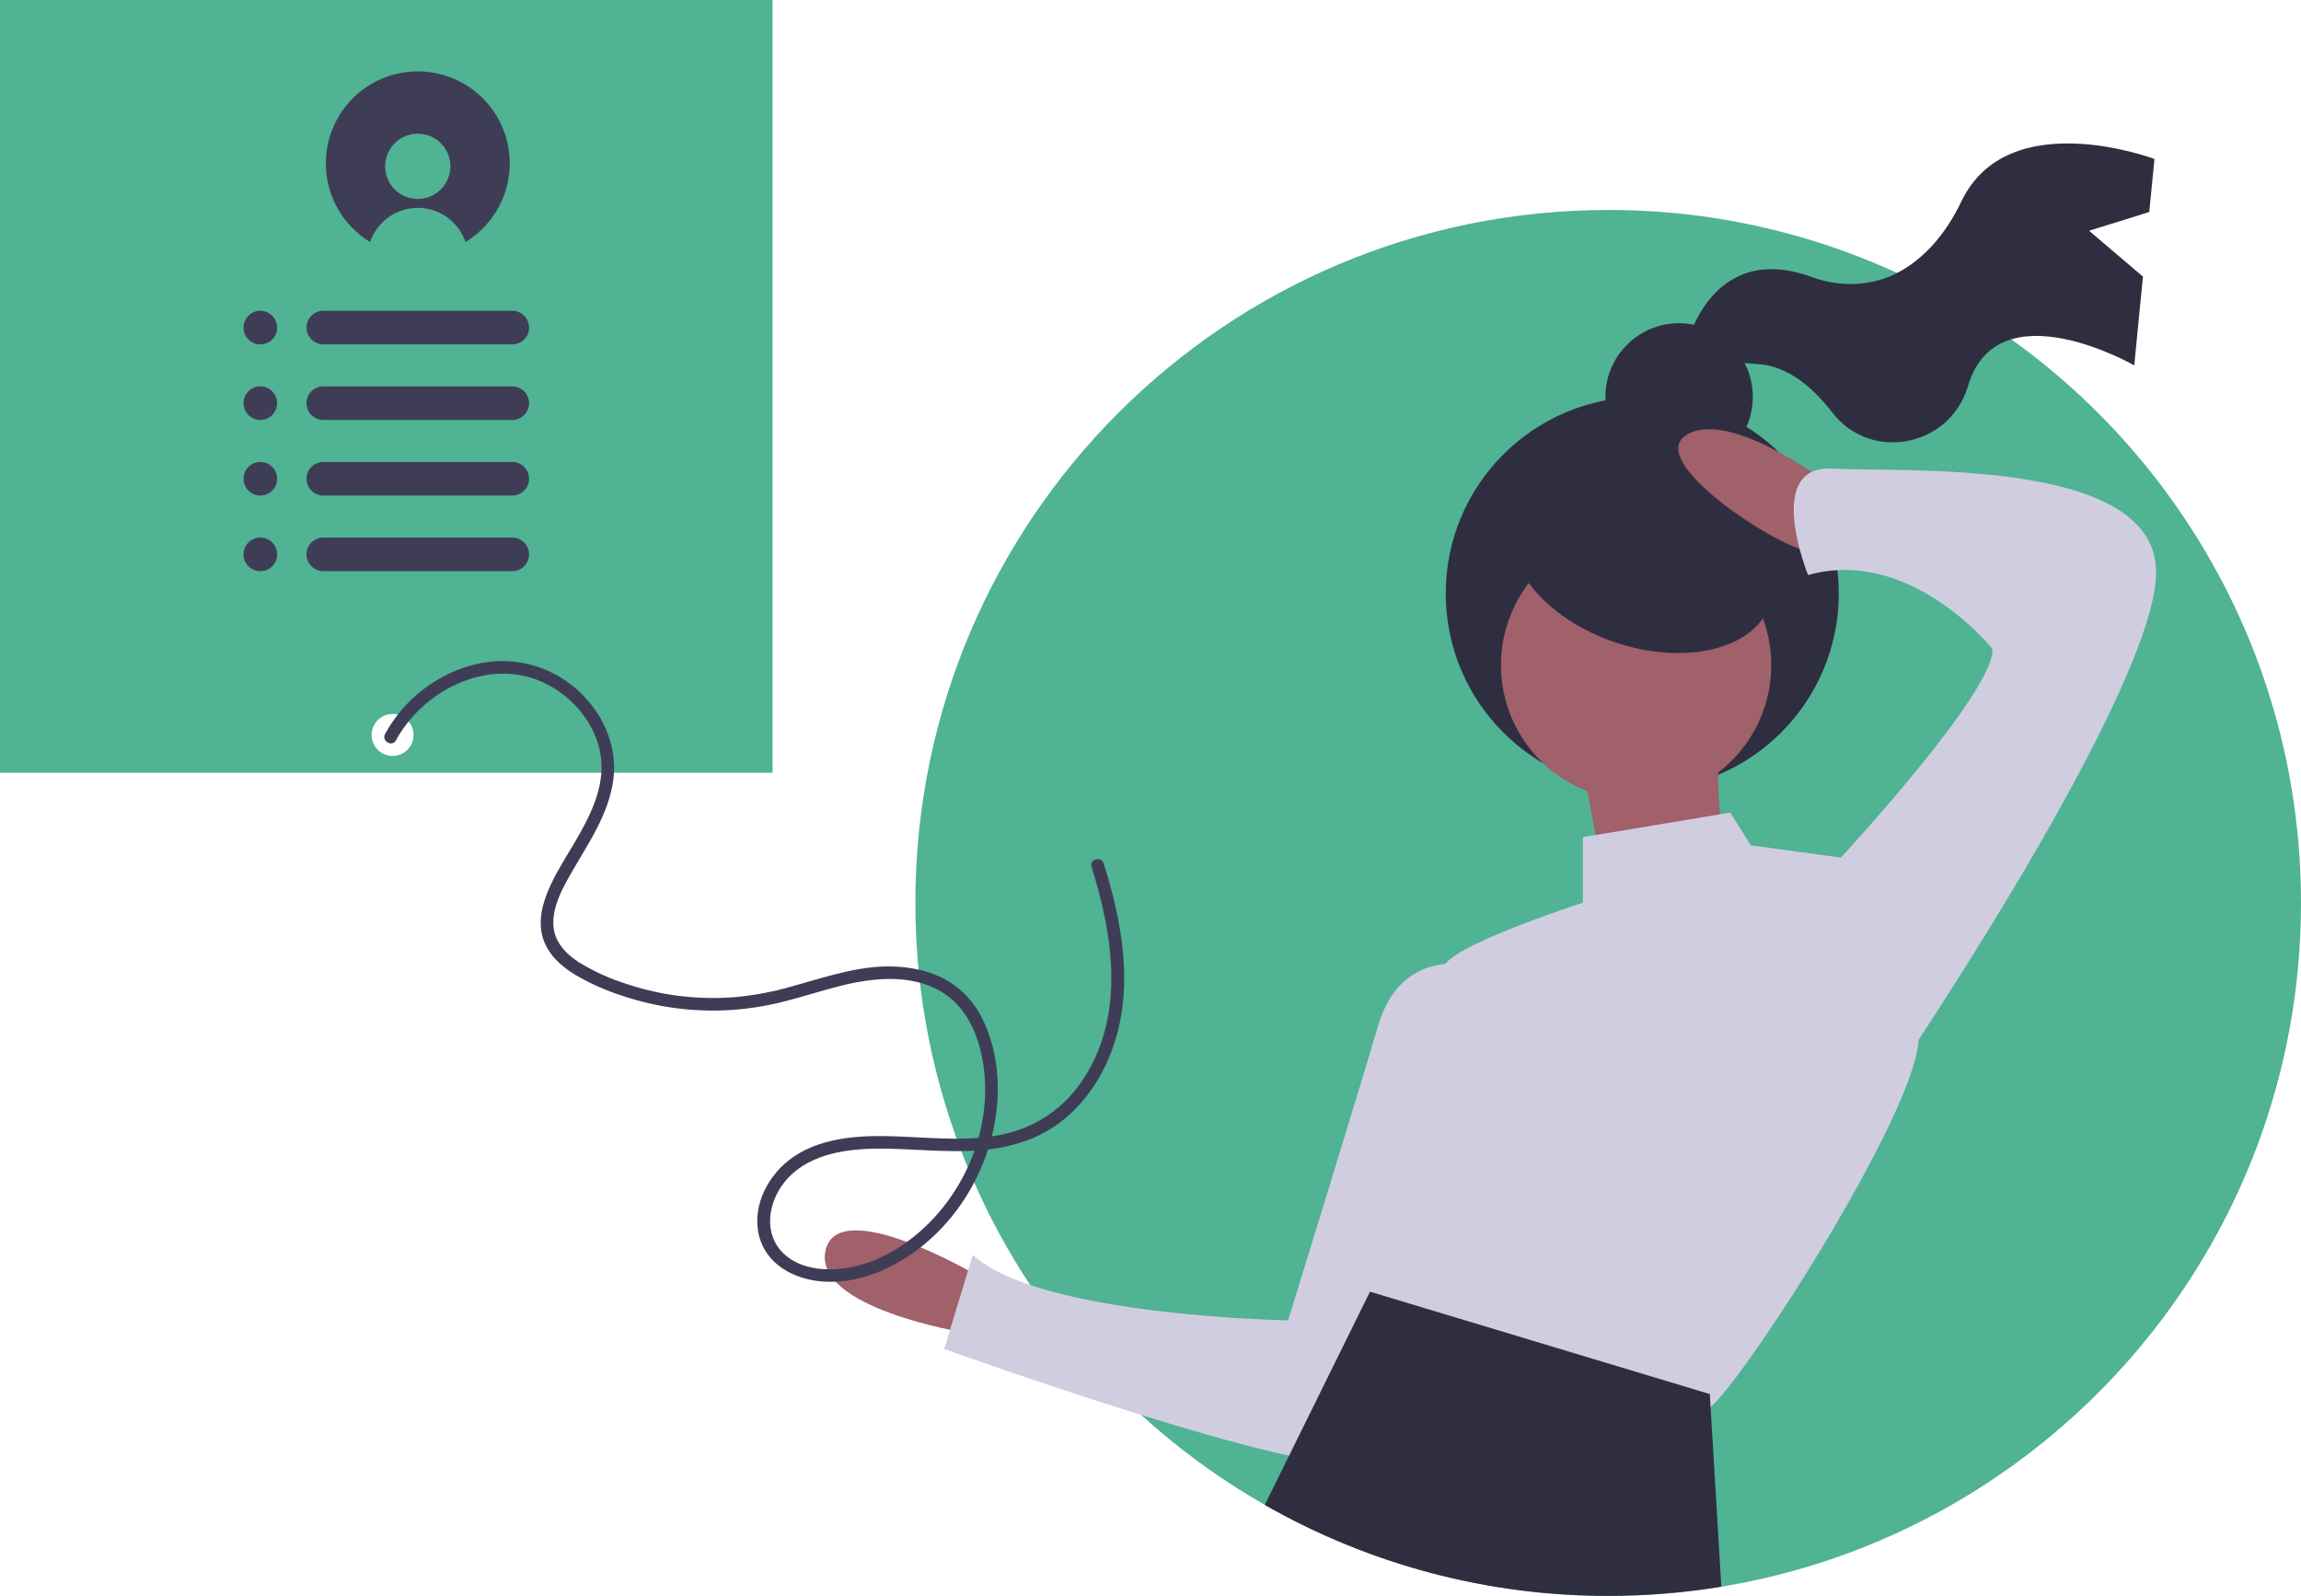 <svg width="372" height="258" viewBox="0 0 372 258" fill="none" xmlns="http://www.w3.org/2000/svg">
<g clip-path="url(#clip0)">
<path d="M0 0V124.926H124.905V0H0ZM63.471 122.211C62.8 122.211 62.143 122.011 61.585 121.638C61.027 121.265 60.592 120.735 60.335 120.115C60.078 119.495 60.011 118.812 60.142 118.154C60.273 117.495 60.596 116.89 61.071 116.415C61.545 115.941 62.15 115.617 62.809 115.486C63.467 115.355 64.15 115.423 64.77 115.679C65.39 115.936 65.92 116.372 66.293 116.93C66.666 117.488 66.865 118.144 66.865 118.816C66.865 119.716 66.507 120.58 65.871 121.216C65.234 121.853 64.371 122.211 63.471 122.211Z" fill="#4FB394"/>
<path d="M372 145.974C372 201.61 331.443 247.778 278.287 256.513C272.24 257.505 266.121 258.002 259.993 258C245.283 258.003 230.716 255.108 217.126 249.479C203.535 243.85 191.186 235.599 180.785 225.195C170.383 214.792 162.133 202.441 156.505 188.848C150.877 175.255 147.982 160.686 147.985 145.974C147.985 84.105 198.134 33.947 259.993 33.947C283.371 33.912 306.17 41.227 325.164 54.859C353.522 75.18 372 108.418 372 145.974Z" fill="#4FB394"/>
<path d="M337.742 37.306L347.47 34.273L348.309 25.704C348.309 25.704 324.649 16.765 317.085 32.576C314.414 38.159 311.048 41.512 307.81 43.513C303.351 46.27 297.854 46.594 292.93 44.795C276.532 38.805 272.671 55.838 272.671 55.838C272.671 55.838 274.088 58.263 284.196 58.859C289.226 59.156 293.342 62.942 296.208 66.671C302.345 74.656 314.951 72.348 318.046 62.764C318.096 62.61 318.145 62.453 318.193 62.295C323.029 46.453 345.042 59.066 345.042 59.066L346.447 44.717L337.742 37.306Z" fill="#2F2E41"/>
<path d="M271.459 76.085C278.04 76.085 283.374 70.749 283.374 64.168C283.374 57.587 278.04 52.252 271.459 52.252C264.879 52.252 259.545 57.587 259.545 64.168C259.545 70.749 264.879 76.085 271.459 76.085Z" fill="#2F2E41"/>
<path d="M265.502 127.723C283.049 127.723 297.274 113.495 297.274 95.945C297.274 78.395 283.049 64.168 265.502 64.168C247.955 64.168 233.73 78.395 233.73 95.945C233.73 113.495 247.955 127.723 265.502 127.723Z" fill="#2F2E41"/>
<path d="M264.509 129.378C276.573 129.378 286.353 119.597 286.353 107.531C286.353 95.465 276.573 85.684 264.509 85.684C252.446 85.684 242.666 95.465 242.666 107.531C242.666 119.597 252.446 129.378 264.509 129.378Z" fill="#A0616A"/>
<path d="M255.904 124.081L259.876 145.266L279.733 142.618C279.733 142.618 276.424 126.068 278.41 121.433L255.904 124.081Z" fill="#A0616A"/>
<path d="M157.941 206.173C157.941 206.173 135.436 192.932 133.45 202.201C131.465 211.469 155.955 215.441 155.955 215.441L157.941 206.173Z" fill="#A0616A"/>
<path d="M294.957 77.74C294.957 77.74 279.071 65.823 272.452 70.457C265.833 75.091 290.324 90.318 292.972 88.994C295.619 87.67 294.957 77.74 294.957 77.74Z" fill="#A0616A"/>
<path d="M279.733 131.364L255.904 135.336V145.928C255.904 145.928 233.399 153.211 233.399 156.521C233.399 159.831 227.442 172.409 227.442 172.409C227.442 172.409 212.88 183.002 224.794 195.58C224.794 195.58 229.428 202.863 226.118 203.525C222.809 204.187 215.528 206.173 218.837 208.821C222.147 211.469 271.79 229.344 275.762 228.02C279.733 226.696 310.181 179.692 310.181 167.775C310.181 155.859 297.605 138.646 297.605 138.646L283.043 136.66L279.733 131.364Z" fill="#D0CDE1"/>
<path d="M235.385 155.859C235.385 155.859 226.118 154.535 222.809 165.789C219.499 177.044 208.247 213.455 208.247 213.455C208.247 213.455 167.87 212.793 157.279 202.863L152.646 218.089C152.646 218.089 213.542 239.936 218.837 235.964C224.133 231.992 247.3 167.775 247.3 167.775L235.385 155.859Z" fill="#D0CDE1"/>
<path d="M295.619 140.632L297.605 138.646C297.605 138.646 322.758 111.503 322.096 104.883C322.096 104.883 308.858 88.332 292.31 92.966C292.31 92.966 285.029 75.091 296.281 75.754C307.534 76.416 349.234 73.767 348.573 92.966C347.911 112.165 308.196 171.085 308.196 171.085L295.619 140.632Z" fill="#D0CDE1"/>
<path d="M278.287 256.513C272.24 257.505 266.121 258.002 259.993 258C240.52 258.03 221.379 252.959 204.474 243.291L208.408 235.323L220.929 209.944L221.486 208.82L230.606 211.57L276.424 225.373L276.549 227.488L278.287 256.513Z" fill="#2F2E41"/>
<path d="M286.181 97.687C288.654 90.418 281.4 81.374 269.98 77.488C258.559 73.601 247.296 76.343 244.823 83.612C242.35 90.881 249.604 99.924 261.025 103.811C272.445 107.697 283.708 104.956 286.181 97.687Z" fill="#2F2E41"/>
<path d="M64.013 119.684C68.613 111.254 79.63 105.917 88.643 110.728C92.7 112.893 95.924 116.724 96.948 121.251C98.138 126.511 95.633 131.526 93.049 135.945C91.647 138.343 90.11 140.692 88.949 143.222C87.747 145.842 86.888 148.87 87.793 151.72C88.609 154.287 90.65 156.155 92.887 157.527C95.356 158.984 97.982 160.156 100.714 161.022C106.34 162.893 112.273 163.661 118.189 163.283C121.13 163.083 124.045 162.612 126.899 161.875C129.934 161.101 132.913 160.12 135.953 159.365C141.03 158.103 146.818 157.476 151.631 160.011C156.308 162.472 158.401 167.621 159.048 172.63C160.244 181.879 156.577 191.478 149.956 197.956C146.78 201.063 142.783 203.631 138.43 204.681C134.631 205.598 129.754 205.539 126.731 202.699C123.358 199.529 124.15 194.446 126.83 191.102C130.25 186.836 136.043 185.811 141.213 185.707C147.094 185.589 152.969 186.465 158.846 185.92C161.715 185.697 164.53 185.018 167.185 183.908C169.519 182.881 171.648 181.44 173.47 179.655C177.098 176.129 179.544 171.432 180.762 166.548C182.227 160.675 181.908 154.503 180.77 148.604C180.164 145.562 179.384 142.558 178.433 139.606C178.04 138.36 176.073 138.892 176.469 140.147C179.972 151.256 181.924 164.101 175.157 174.415C172.356 178.79 167.993 181.931 162.957 183.199C157.1 184.655 150.954 183.935 144.999 183.718C139.337 183.512 133.121 183.735 128.266 187.033C124.284 189.738 121.5 194.884 122.703 199.742C123.864 204.427 128.365 206.802 132.867 207.169C137.591 207.554 142.239 205.968 146.206 203.489C154.458 198.331 159.945 189.26 161.093 179.644C161.692 174.632 161.083 169.235 158.811 164.687C157.614 162.224 155.75 160.147 153.432 158.691C151.121 157.274 148.451 156.576 145.77 156.329C139.678 155.768 133.825 157.86 128.046 159.46C125.094 160.317 122.068 160.894 119.008 161.186C116.038 161.432 113.051 161.383 110.091 161.04C107.154 160.694 104.259 160.051 101.451 159.122C98.699 158.272 96.064 157.08 93.608 155.576C91.44 154.19 89.566 152.205 89.46 149.501C89.344 146.568 90.823 143.824 92.229 141.351C95.008 136.465 98.439 131.687 99.165 125.968C99.8 120.965 97.787 116.034 94.312 112.466C92.57 110.655 90.473 109.223 88.152 108.26C85.831 107.297 83.337 106.823 80.825 106.87C75.668 107.017 70.73 109.26 66.937 112.705C65.056 114.414 63.474 116.425 62.255 118.656C61.626 119.807 63.384 120.836 64.013 119.684Z" fill="#3F3D56"/>
<path d="M67.544 11.542C64.312 11.542 61.169 12.596 58.589 14.543C56.01 16.49 54.135 19.225 53.249 22.333C52.363 25.441 52.514 28.753 53.679 31.768C54.843 34.783 56.959 37.336 59.704 39.041C59.747 39.068 59.793 39.091 59.837 39.117C60.385 37.509 61.423 36.112 62.806 35.123C64.188 34.134 65.844 33.602 67.544 33.602C69.243 33.602 70.9 34.134 72.282 35.123C73.664 36.112 74.702 37.509 75.251 39.117C75.294 39.091 75.34 39.068 75.383 39.041C78.129 37.336 80.244 34.783 81.409 31.768C82.574 28.753 82.724 25.441 81.838 22.333C80.952 19.225 79.077 16.49 76.498 14.543C73.919 12.596 70.775 11.542 67.544 11.542ZM67.544 32.164C66.501 32.164 65.481 31.854 64.614 31.275C63.746 30.695 63.07 29.871 62.671 28.907C62.272 27.943 62.167 26.883 62.371 25.859C62.574 24.836 63.077 23.896 63.814 23.158C64.552 22.421 65.492 21.918 66.515 21.715C67.538 21.511 68.598 21.615 69.562 22.015C70.526 22.414 71.35 23.09 71.929 23.958C72.509 24.825 72.818 25.845 72.818 26.889C72.818 28.288 72.263 29.629 71.273 30.619C70.284 31.608 68.943 32.164 67.544 32.164Z" fill="#3F3D56"/>
<path d="M42.088 55.674C43.587 55.674 44.803 54.458 44.803 52.958C44.803 51.458 43.587 50.242 42.088 50.242C40.588 50.242 39.372 51.458 39.372 52.958C39.372 54.458 40.588 55.674 42.088 55.674Z" fill="#3F3D56"/>
<path d="M42.088 67.895C43.587 67.895 44.803 66.679 44.803 65.179C44.803 63.679 43.587 62.463 42.088 62.463C40.588 62.463 39.372 63.679 39.372 65.179C39.372 66.679 40.588 67.895 42.088 67.895Z" fill="#3F3D56"/>
<path d="M42.088 80.116C43.587 80.116 44.803 78.9 44.803 77.4C44.803 75.9 43.587 74.684 42.088 74.684C40.588 74.684 39.372 75.9 39.372 77.4C39.372 78.9 40.588 80.116 42.088 80.116Z" fill="#3F3D56"/>
<path d="M42.088 92.337C43.587 92.337 44.803 91.121 44.803 89.621C44.803 88.121 43.587 86.905 42.088 86.905C40.588 86.905 39.372 88.121 39.372 89.621C39.372 91.121 40.588 92.337 42.088 92.337Z" fill="#3F3D56"/>
<path d="M82.817 74.684H52.27C50.77 74.684 49.555 75.9 49.555 77.4V77.4C49.555 78.9 50.77 80.116 52.27 80.116H82.817C84.317 80.116 85.533 78.9 85.533 77.4C85.533 75.9 84.317 74.684 82.817 74.684Z" fill="#3F3D56"/>
<path d="M82.817 86.905H52.27C50.77 86.905 49.555 88.121 49.555 89.621C49.555 91.121 50.77 92.337 52.27 92.337H82.817C84.317 92.337 85.533 91.121 85.533 89.621C85.533 88.121 84.317 86.905 82.817 86.905Z" fill="#3F3D56"/>
<path d="M82.817 62.463H52.27C50.77 62.463 49.555 63.679 49.555 65.179V65.179C49.555 66.679 50.77 67.895 52.27 67.895H82.817C84.317 67.895 85.533 66.679 85.533 65.179C85.533 63.679 84.317 62.463 82.817 62.463Z" fill="#3F3D56"/>
<path d="M82.817 50.242H52.27C50.77 50.242 49.555 51.458 49.555 52.958V52.958C49.555 54.458 50.77 55.674 52.27 55.674H82.817C84.317 55.674 85.533 54.458 85.533 52.958C85.533 51.458 84.317 50.242 82.817 50.242Z" fill="#3F3D56"/>
</g>
<defs>
<clipPath id="clip0">
<rect width="372" height="258" fill="white"/>
</clipPath>
</defs>
</svg>
